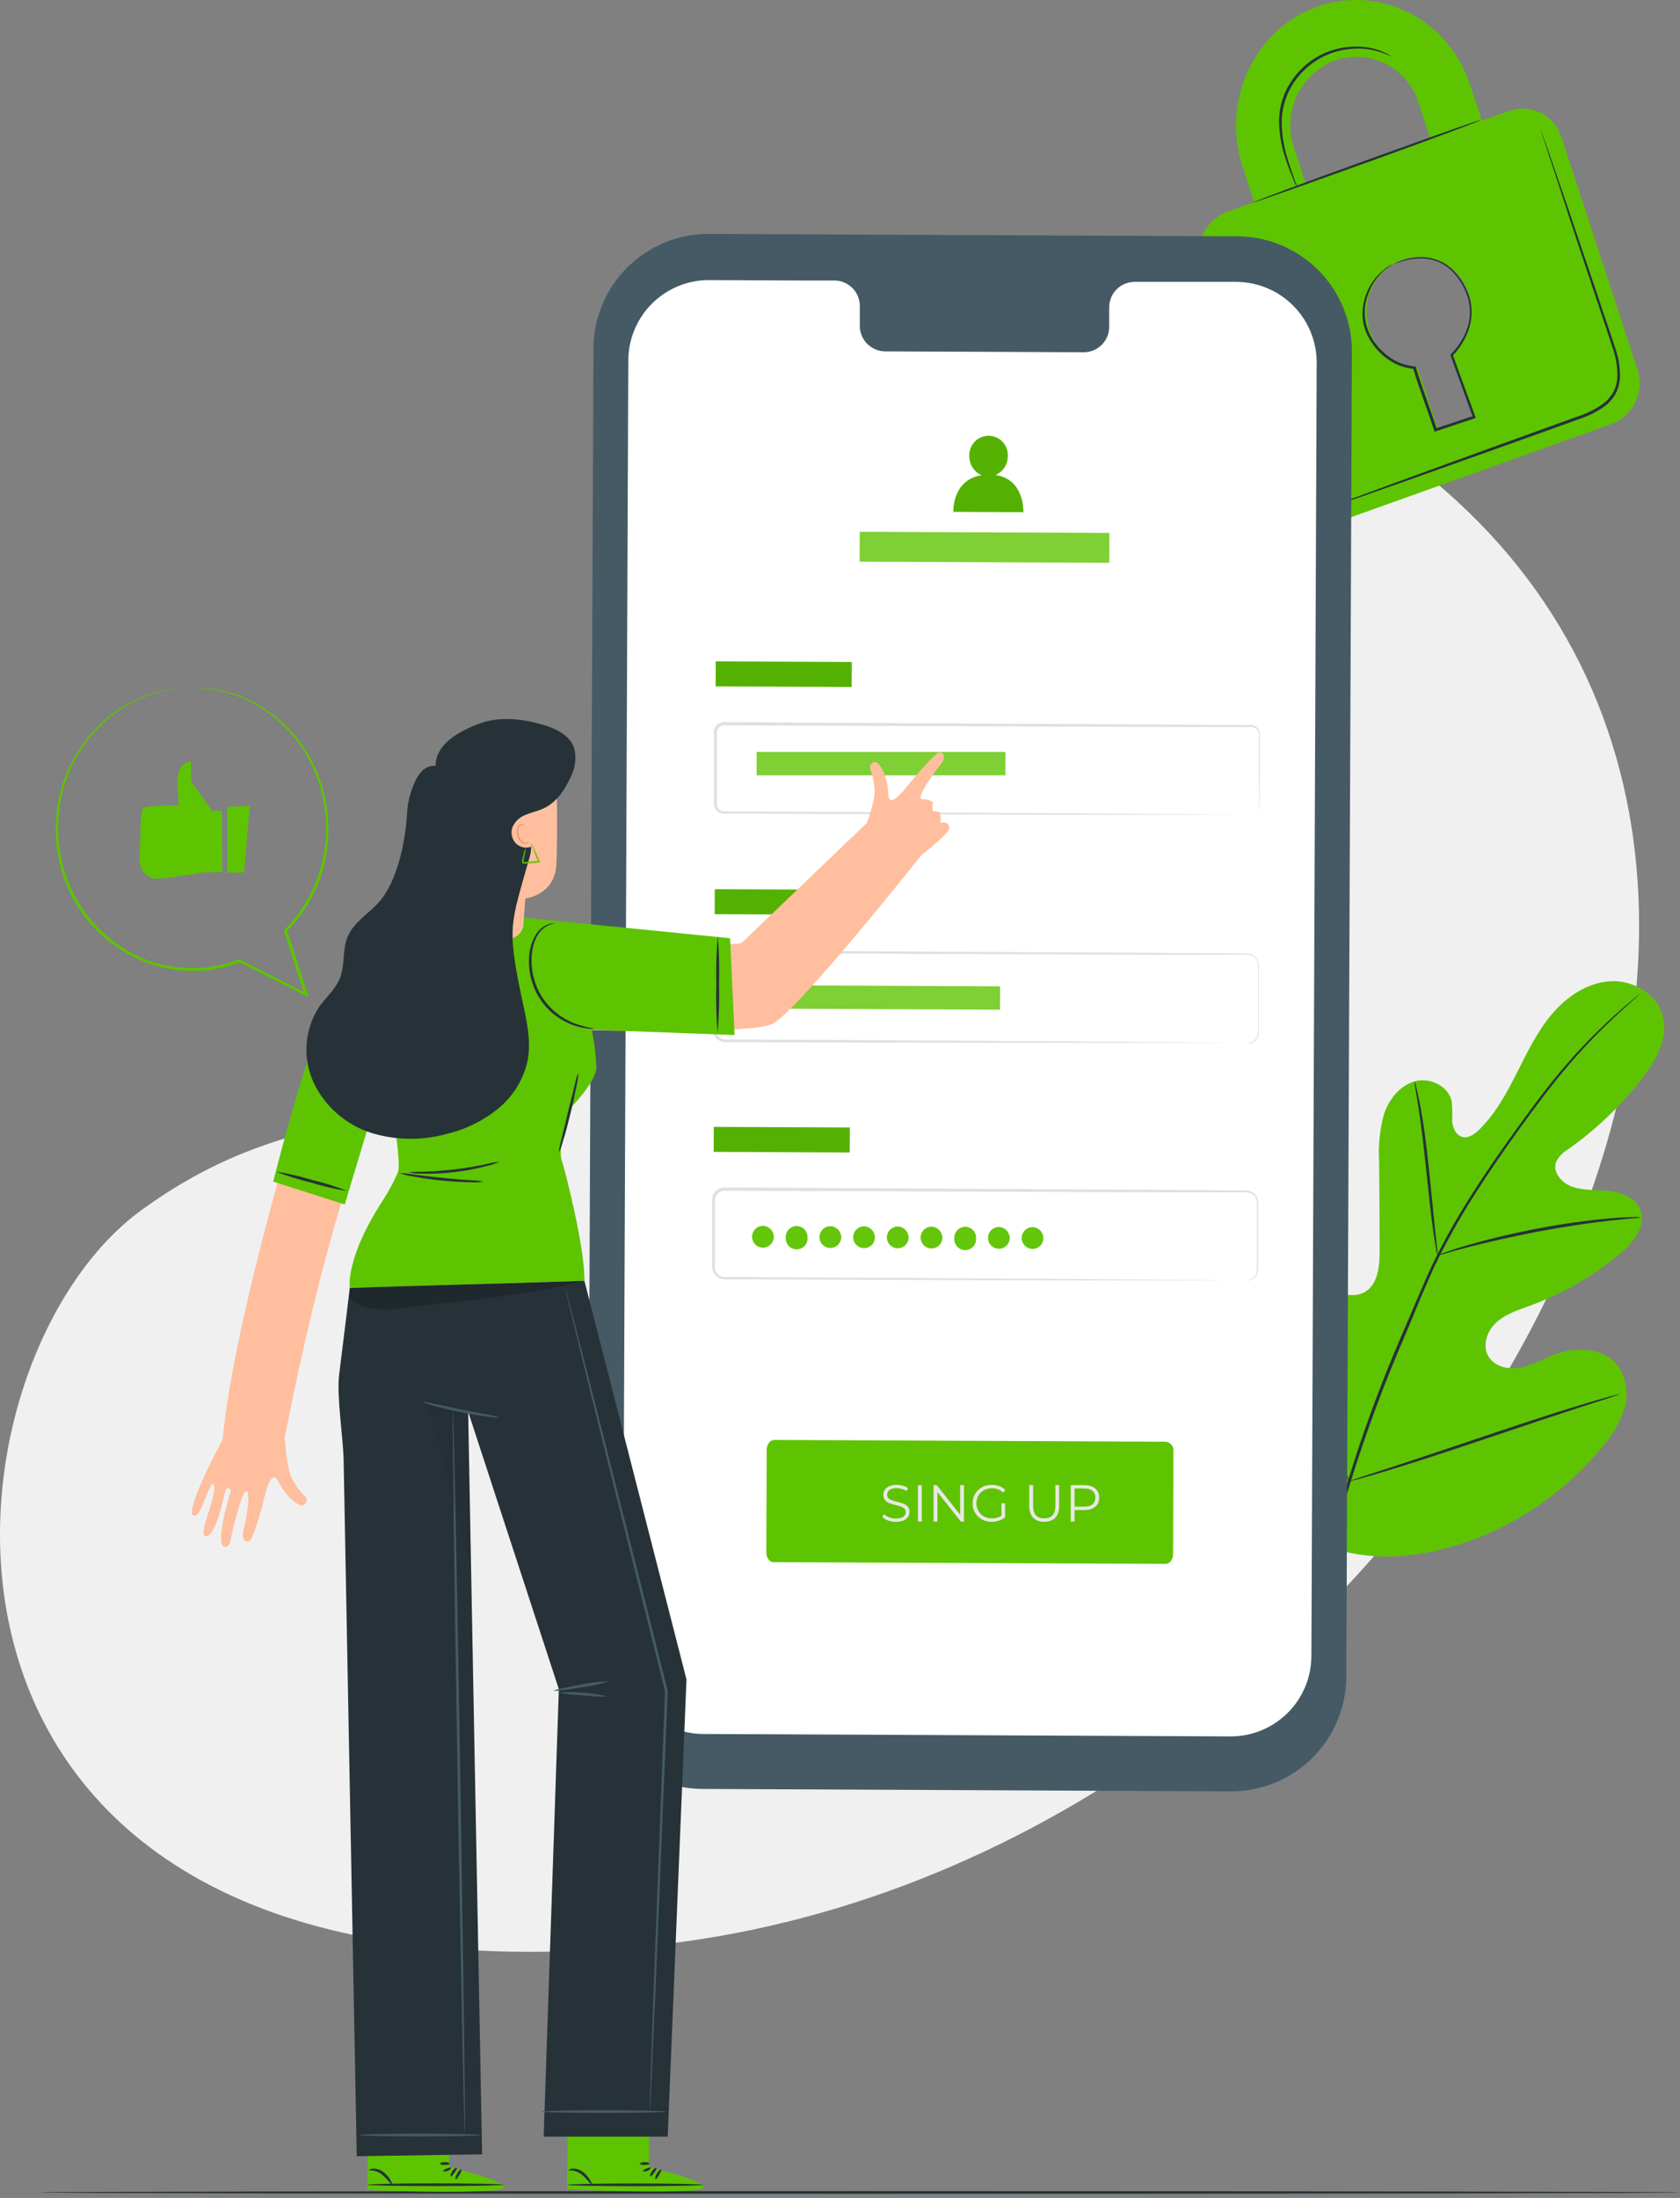 <svg width="263" height="344" viewBox="0 0 263 344" fill="none" xmlns="http://www.w3.org/2000/svg">
<rect x="0" y="0" width="263" height="344" fill="#808080" stroke="none"/>
<path d="M226.179 76.724C195.857 50.227 154.813 76.724 114.936 132.482C75.059 188.24 56.097 164.774 22.199 189.349C-11.7 213.924 -20.766 314.593 98.665 304.806C218.097 295.019 305.444 145.895 226.179 76.724Z" fill="#F0F0F0"/>
<path d="M263 343.135C263 343.251 205.503 343.35 134.601 343.35C63.699 343.35 6.177 343.251 6.177 343.135C6.177 343.019 63.666 342.92 134.601 342.92C205.536 342.92 263 343.027 263 343.135Z" fill="#263238"/>
<path d="M206.977 241.77C194.184 232.836 191.286 216.251 191.791 201.339C191.874 198.855 191.601 196.222 192.785 194.044C193.969 191.866 196.735 190.368 198.962 191.411C200.808 192.28 201.612 194.433 202.647 196.213C204.028 198.584 206.051 200.516 208.484 201.786C210.065 202.614 212.028 203.111 213.593 202.25C215.746 201.065 215.994 198.11 215.977 195.625C215.977 191.005 215.95 186.39 215.895 181.781C215.746 179.306 215.998 176.823 216.64 174.428C217.41 172.077 219.124 169.899 221.467 169.237C223.81 168.574 226.733 169.941 227.263 172.358C227.354 173.383 227.379 174.411 227.338 175.439C227.404 176.474 227.884 177.608 228.853 177.923C229.822 178.237 230.832 177.517 231.577 176.788C234.127 174.304 235.866 171.067 237.481 167.871C239.095 164.675 240.677 161.387 242.995 158.663C245.314 155.939 248.518 153.778 252.103 153.571C255.689 153.364 259.423 155.566 260.317 159.044C261.212 162.522 259.183 166.074 257.005 168.897C253.719 173.089 249.846 176.784 245.504 179.868C244.657 180.331 243.98 181.054 243.575 181.93C243.037 183.586 244.602 185.242 246.233 185.764C248.079 186.377 250.083 186.186 252.029 186.418C253.975 186.65 256.045 187.494 256.782 189.316C257.792 191.85 255.672 194.499 253.594 196.238C249.421 199.716 244.682 202.452 239.584 204.328C237.762 204.99 235.85 205.578 234.376 206.853C232.902 208.128 232.024 210.356 232.91 212.103C233.796 213.85 236.073 214.405 237.986 214.049C239.899 213.693 241.596 212.666 243.418 211.979C246.821 210.695 251.209 210.927 253.354 213.866C254.018 214.879 254.439 216.032 254.582 217.234C254.726 218.437 254.589 219.656 254.182 220.797C253.353 223.067 252.078 225.147 250.431 226.916C245.008 233.395 237.961 238.319 230.012 241.182C222.121 243.915 214.81 244.66 206.969 241.787" fill="#5EC401"/>
<path d="M256.674 155.616C256.674 155.616 256.599 155.699 256.434 155.848L255.697 156.502C255.051 157.082 254.099 157.926 252.898 159.044C249.494 162.205 246.333 165.618 243.442 169.253C241.596 171.547 239.683 174.147 237.646 176.97C235.609 179.794 233.506 182.841 231.42 186.079C229.195 189.493 227.158 193.025 225.317 196.66C224.357 198.557 223.512 200.536 222.643 202.556L220.076 208.725C216.693 216.495 213.746 224.448 211.249 232.546C209.239 239.173 207.853 245.973 207.109 252.857C206.628 257.504 206.55 262.183 206.878 266.842C207.01 268.498 207.134 269.765 207.25 270.626C207.3 271.04 207.333 271.372 207.366 271.612V271.951C207.33 271.844 207.306 271.733 207.292 271.62C207.25 271.38 207.201 271.057 207.134 270.643C206.985 269.815 206.828 268.507 206.679 266.851C206.279 262.182 206.307 257.487 206.762 252.824C207.459 245.91 208.815 239.078 210.811 232.422C213.286 224.301 216.225 216.328 219.612 208.542L222.245 202.399C223.115 200.387 223.968 198.391 224.936 196.487C226.79 192.84 228.844 189.299 231.089 185.88C233.208 182.568 235.345 179.57 237.357 176.772C239.369 173.973 241.314 171.357 243.153 169.071C246.073 165.445 249.276 162.056 252.733 158.936C253.958 157.835 254.935 157.007 255.598 156.452L256.368 155.831C256.462 155.749 256.565 155.677 256.674 155.616Z" fill="#263238"/>
<path d="M225.044 196.47C224.927 196.129 224.847 195.776 224.804 195.418C224.672 194.731 224.523 193.762 224.349 192.504C223.993 190.02 223.628 186.617 223.239 182.849C222.85 179.082 222.411 175.67 222.047 173.211C221.856 171.986 221.691 171 221.575 170.313C221.484 169.961 221.437 169.6 221.434 169.237C221.577 169.569 221.679 169.916 221.74 170.272C221.923 170.951 222.13 171.928 222.361 173.162C222.833 175.646 223.297 179.024 223.686 182.8C224.075 186.575 224.407 189.887 224.663 192.462C224.788 193.622 224.895 194.607 224.978 195.394C225.042 195.749 225.065 196.11 225.044 196.47Z" fill="#263238"/>
<path d="M256.906 190.525C256.503 190.613 256.092 190.663 255.68 190.674C254.852 190.749 253.676 190.848 252.219 191.013C249.305 191.328 245.297 191.908 240.9 192.736C236.504 193.564 232.554 194.499 229.714 195.22C228.298 195.584 227.155 195.915 226.402 196.139C226 196.282 225.583 196.382 225.16 196.437C225.543 196.244 225.942 196.087 226.352 195.965C227.131 195.692 228.257 195.311 229.664 194.905C232.488 194.077 236.437 193.092 240.851 192.247C244.589 191.532 248.361 191.007 252.153 190.674C253.619 190.55 254.803 190.5 255.631 190.484C256.056 190.455 256.483 190.468 256.906 190.525Z" fill="#263238"/>
<path d="M211.217 231.842C211.128 231.723 211.056 231.592 211.001 231.453L210.455 230.302C209.983 229.3 209.345 227.818 208.583 226.005C207.043 222.362 205.081 217.261 202.994 211.598C200.908 205.934 198.987 200.834 197.53 197.149C196.817 195.36 196.23 193.895 195.791 192.802L195.327 191.618C195.263 191.481 195.218 191.336 195.195 191.187C195.283 191.307 195.355 191.438 195.41 191.576L195.956 192.727C196.42 193.729 197.066 195.211 197.828 197.025C199.368 200.668 201.33 205.769 203.417 211.432C205.503 217.096 207.424 222.196 208.882 225.881C209.594 227.669 210.182 229.135 210.612 230.228C210.803 230.7 210.96 231.056 211.084 231.412C211.148 231.548 211.193 231.693 211.217 231.842Z" fill="#263238"/>
<path d="M253.511 218.205C253.378 218.281 253.236 218.34 253.089 218.379L251.863 218.793L247.334 220.259C243.509 221.501 238.226 223.272 232.43 225.227C226.634 227.181 221.326 228.919 217.476 230.079C215.555 230.667 213.99 231.114 212.905 231.412L211.655 231.735C211.51 231.781 211.36 231.811 211.208 231.826C211.341 231.75 211.483 231.691 211.63 231.652L212.856 231.238L217.385 229.772C221.21 228.53 226.493 226.758 232.289 224.804C238.085 222.85 243.384 221.111 247.235 219.952C249.164 219.364 250.721 218.917 251.813 218.619L253.064 218.296C253.209 218.25 253.359 218.219 253.511 218.205Z" fill="#263238"/>
<path d="M236.255 17.355L231.991 18.879L230.161 13.306C226.8 3.031 216.085 -2.426 206.24 1.044C196.395 4.513 191.154 15.782 194.516 26.058L196.345 31.63L192.065 33.162C190.432 33.795 189.107 35.033 188.363 36.618C187.62 38.204 187.516 40.014 188.074 41.674L199.939 77.933C200.185 78.754 200.594 79.518 201.142 80.178C201.689 80.839 202.363 81.383 203.125 81.777C203.886 82.172 204.72 82.41 205.575 82.476C206.43 82.542 207.29 82.436 208.103 82.164L252.294 66.357C253.948 65.725 255.292 64.476 256.044 62.873C256.796 61.27 256.897 59.438 256.326 57.762L244.453 21.504C244.2 20.684 243.785 19.924 243.232 19.269C242.679 18.614 242 18.076 241.235 17.689C240.47 17.302 239.635 17.073 238.779 17.016C237.924 16.958 237.065 17.074 236.255 17.355ZM202.572 23.151C201.666 20.48 201.828 17.561 203.026 15.006C204.224 12.452 206.364 10.46 208.997 9.448C210.298 9.003 211.675 8.825 213.046 8.923C214.417 9.022 215.754 9.396 216.977 10.023C218.2 10.649 219.285 11.516 220.166 12.571C221.047 13.626 221.706 14.848 222.105 16.163L223.926 21.736L204.394 28.724L202.572 23.151ZM227.412 55.328L230.443 64.585C230.498 64.771 230.481 64.971 230.393 65.143C230.305 65.316 230.154 65.448 229.971 65.512L225.723 67.028C225.554 67.075 225.373 67.054 225.219 66.971C225.065 66.887 224.949 66.748 224.895 66.581L221.84 57.365C220.155 57.273 218.539 56.669 217.207 55.633C215.875 54.597 214.891 53.179 214.388 51.569C213.668 49.44 213.799 47.115 214.754 45.081C215.71 43.047 217.415 41.461 219.513 40.656C220.549 40.302 221.646 40.16 222.738 40.239C223.829 40.318 224.894 40.615 225.869 41.115C226.843 41.614 227.707 42.304 228.409 43.144C229.111 43.984 229.636 44.957 229.954 46.005C230.487 47.64 230.531 49.396 230.081 51.056C229.631 52.717 228.706 54.21 227.421 55.353L227.412 55.328Z" fill="#5EC401"/>
<path d="M231.801 18.78C231.801 18.895 223.893 21.868 214.056 25.404C204.22 28.939 196.196 31.779 196.155 31.697C196.114 31.614 204.062 28.616 213.907 25.073C223.752 21.529 231.759 18.672 231.801 18.78Z" fill="#263238"/>
<path d="M241.19 20.303C241.227 20.375 241.257 20.45 241.281 20.527C241.348 20.692 241.422 20.907 241.522 21.172C241.737 21.777 242.035 22.613 242.407 23.657L245.587 32.914C246.912 36.838 248.493 41.492 250.249 46.659C251.077 49.25 252.054 51.95 252.965 54.79C253.452 56.253 253.663 57.795 253.586 59.335C253.515 60.137 253.287 60.916 252.915 61.629C252.517 62.339 251.986 62.966 251.35 63.475C250.071 64.409 248.651 65.133 247.144 65.62L242.879 67.152L234.806 70.041L221.136 74.91L211.904 78.156L209.42 78.984L208.757 79.199C208.686 79.231 208.611 79.25 208.534 79.257C208.534 79.257 208.6 79.257 208.741 79.158L209.387 78.901L211.871 77.966L221.053 74.587L234.699 69.619L242.755 66.705L247.019 65.165C248.484 64.698 249.862 63.996 251.102 63.086C251.693 62.614 252.188 62.032 252.559 61.372C252.91 60.713 253.121 59.989 253.18 59.244C253.256 57.76 253.054 56.274 252.584 54.864C251.689 52.049 250.746 49.325 249.893 46.733C248.17 41.558 246.581 36.888 245.322 32.963C244.063 29.039 243.004 25.884 242.275 23.665C241.927 22.58 241.662 21.736 241.447 21.123L241.248 20.46C241.223 20.41 241.204 20.358 241.19 20.303Z" fill="#263238"/>
<path d="M217.874 8.885C217.874 8.885 217.435 8.67 216.623 8.338C215.467 7.894 214.243 7.648 213.005 7.61C211.169 7.547 209.342 7.892 207.656 8.62C205.605 9.527 203.852 10.993 202.597 12.851C201.333 14.704 200.656 16.893 200.651 19.136C200.668 20.974 200.947 22.8 201.479 24.559C201.91 26.066 202.357 27.267 202.655 28.103C202.831 28.528 202.975 28.965 203.085 29.411C202.85 29.014 202.653 28.595 202.498 28.161C202.158 27.333 201.67 26.157 201.189 24.642C200.6 22.864 200.279 21.008 200.237 19.136C200.215 16.808 200.909 14.531 202.224 12.611C203.523 10.685 205.348 9.173 207.482 8.256C209.221 7.524 211.105 7.201 212.988 7.312C214.254 7.376 215.497 7.671 216.656 8.181C216.967 8.324 217.265 8.49 217.551 8.678C217.668 8.73 217.777 8.799 217.874 8.885Z" fill="#263238"/>
<path d="M218.254 41.285C218.387 41.205 218.525 41.136 218.668 41.078C219.083 40.891 219.512 40.739 219.952 40.623C220.65 40.416 221.37 40.294 222.096 40.258C223.085 40.205 224.074 40.354 225.003 40.697C227.122 41.442 229.068 43.603 230.029 46.493C230.489 48.044 230.489 49.695 230.029 51.246C229.518 52.929 228.603 54.461 227.363 55.709L227.412 55.485C228.513 58.507 229.714 61.786 230.956 65.206L231.031 65.413L230.824 65.487L228.928 66.117L224.787 67.5L224.58 67.566L224.514 67.359C223.38 63.931 222.138 60.735 221.202 57.597L221.384 57.737C219.766 57.603 218.222 56.995 216.946 55.99C215.792 55.101 214.845 53.971 214.172 52.678C213.565 51.532 213.263 50.249 213.295 48.952C213.333 47.627 213.664 46.327 214.264 45.144C214.864 43.962 215.717 42.927 216.764 42.113C217.195 41.763 217.678 41.484 218.197 41.285C217.729 41.562 217.276 41.864 216.839 42.187C215.689 43.16 214.808 44.412 214.28 45.822C213.827 46.886 213.615 48.037 213.66 49.192C213.704 50.347 214.003 51.479 214.537 52.504C215.198 53.748 216.122 54.833 217.244 55.684C218.462 56.639 219.933 57.215 221.475 57.34H221.616L221.658 57.464C222.568 60.544 223.819 63.765 224.97 67.21L224.696 67.077L228.836 65.695L230.724 65.057L230.592 65.338C229.358 61.919 228.166 58.632 227.073 55.609V55.485L227.172 55.386C228.376 54.19 229.273 52.722 229.789 51.105C230.228 49.622 230.228 48.043 229.789 46.559C228.886 43.777 227.023 41.666 225.003 40.921C224.108 40.576 223.154 40.415 222.196 40.449C221.481 40.465 220.769 40.562 220.076 40.738C218.842 41.045 218.263 41.326 218.254 41.285Z" fill="#263238"/>
<path d="M192.661 280.364L109.951 279.983C105.175 279.957 100.604 278.036 97.243 274.642C93.882 271.248 92.005 266.659 92.025 261.883L92.903 54.541C92.912 52.175 93.388 49.834 94.303 47.651C95.219 45.469 96.555 43.488 98.236 41.823C99.917 40.157 101.91 38.839 104.1 37.944C106.291 37.049 108.636 36.595 111.003 36.607L193.704 36.987C198.481 37.012 203.052 38.931 206.415 42.323C209.778 45.715 211.656 50.303 211.639 55.08L210.761 262.413C210.751 264.78 210.275 267.122 209.36 269.305C208.446 271.488 207.11 273.47 205.429 275.137C203.748 276.804 201.755 278.123 199.565 279.02C197.374 279.917 195.028 280.374 192.661 280.364Z" fill="#455A64"/>
<path d="M193.58 44.117H177.55C177.027 44.127 176.511 44.239 176.031 44.448C175.552 44.657 175.118 44.959 174.755 45.336C174.392 45.712 174.107 46.157 173.916 46.644C173.725 47.131 173.632 47.651 173.642 48.174V51.08C173.651 51.603 173.558 52.122 173.367 52.609C173.176 53.095 172.89 53.539 172.527 53.916C172.164 54.292 171.731 54.593 171.251 54.801C170.772 55.009 170.256 55.121 169.733 55.129L138.484 54.989C137.427 54.96 136.425 54.514 135.696 53.747C134.968 52.98 134.574 51.955 134.601 50.898V47.992C134.628 46.936 134.235 45.913 133.509 45.146C132.782 44.379 131.782 43.932 130.726 43.901H125.087L111.053 43.835C107.714 43.815 104.504 45.119 102.125 47.461C99.746 49.803 98.392 52.992 98.359 56.33L97.531 258.711C97.523 260.368 97.842 262.009 98.469 263.542C99.096 265.075 100.018 266.469 101.184 267.645C102.349 268.822 103.735 269.757 105.262 270.398C106.789 271.039 108.428 271.372 110.084 271.38L192.62 271.761C194.277 271.768 195.919 271.45 197.453 270.823C198.987 270.195 200.382 269.272 201.559 268.106C202.737 266.939 203.672 265.553 204.314 264.025C204.955 262.497 205.289 260.857 205.296 259.2L206.124 56.818C206.144 53.471 204.834 50.252 202.482 47.871C200.129 45.489 196.927 44.139 193.58 44.117Z" fill="white"/>
<path d="M182.476 244.759L121.104 244.494C120.467 244.494 119.953 243.799 119.962 242.954L120.028 226.899C120.028 226.071 120.55 225.359 121.187 225.359L182.559 225.641C182.912 225.702 183.228 225.897 183.441 226.185C183.654 226.474 183.748 226.834 183.702 227.189L183.644 243.228C183.644 244.08 183.114 244.768 182.476 244.759Z" fill="#5EC401"/>
<path d="M140.26 238.178C139.837 238.178 139.431 238.111 139.041 237.975C138.656 237.84 138.357 237.661 138.146 237.438L138.382 236.975C138.588 237.181 138.862 237.349 139.203 237.479C139.545 237.604 139.897 237.666 140.26 237.666C140.77 237.666 141.152 237.574 141.407 237.39C141.662 237.2 141.789 236.956 141.789 236.658C141.789 236.43 141.718 236.249 141.577 236.113C141.442 235.977 141.274 235.875 141.073 235.804C140.873 235.728 140.594 235.647 140.236 235.56C139.808 235.452 139.466 235.349 139.211 235.251C138.957 235.148 138.737 234.994 138.553 234.788C138.374 234.582 138.284 234.302 138.284 233.95C138.284 233.663 138.36 233.403 138.512 233.169C138.664 232.931 138.897 232.741 139.211 232.6C139.526 232.459 139.916 232.389 140.382 232.389C140.707 232.389 141.025 232.435 141.334 232.527C141.648 232.614 141.919 232.736 142.147 232.893L141.943 233.373C141.705 233.216 141.45 233.099 141.179 233.023C140.908 232.942 140.642 232.901 140.382 232.901C139.883 232.901 139.507 232.999 139.252 233.194C139.003 233.384 138.878 233.63 138.878 233.934C138.878 234.162 138.946 234.346 139.081 234.487C139.222 234.622 139.396 234.728 139.602 234.804C139.813 234.874 140.095 234.953 140.447 235.04C140.865 235.143 141.201 235.246 141.456 235.349C141.716 235.446 141.935 235.598 142.114 235.804C142.293 236.005 142.382 236.278 142.382 236.625C142.382 236.913 142.304 237.176 142.147 237.414C141.995 237.647 141.759 237.834 141.439 237.975C141.119 238.111 140.726 238.178 140.26 238.178ZM143.694 232.438H144.295V238.13H143.694V232.438ZM150.904 232.438V238.13H150.408L146.749 233.511V238.13H146.147V232.438H146.643L150.31 237.056V232.438H150.904ZM156.771 235.284H157.348V237.455C157.082 237.688 156.768 237.867 156.405 237.991C156.041 238.116 155.659 238.178 155.258 238.178C154.689 238.178 154.177 238.054 153.721 237.804C153.266 237.555 152.908 237.211 152.648 236.772C152.388 236.327 152.258 235.831 152.258 235.284C152.258 234.736 152.388 234.243 152.648 233.804C152.908 233.359 153.266 233.012 153.721 232.763C154.177 232.514 154.692 232.389 155.266 232.389C155.7 232.389 156.098 232.459 156.462 232.6C156.825 232.736 157.131 232.939 157.38 233.21L157.006 233.592C156.556 233.148 155.985 232.926 155.291 232.926C154.83 232.926 154.412 233.029 154.038 233.235C153.67 233.435 153.38 233.717 153.168 234.08C152.957 234.438 152.851 234.839 152.851 235.284C152.851 235.728 152.957 236.129 153.168 236.487C153.38 236.845 153.67 237.127 154.038 237.333C154.407 237.539 154.822 237.642 155.283 237.642C155.868 237.642 156.364 237.495 156.771 237.203V235.284ZM163.472 238.178C162.735 238.178 162.16 237.967 161.748 237.544C161.336 237.121 161.13 236.506 161.13 235.698V232.438H161.732V235.674C161.732 236.335 161.881 236.829 162.179 237.154C162.477 237.479 162.908 237.642 163.472 237.642C164.041 237.642 164.475 237.479 164.773 237.154C165.071 236.829 165.22 236.335 165.22 235.674V232.438H165.806V235.698C165.806 236.506 165.6 237.121 165.188 237.544C164.781 237.967 164.209 238.178 163.472 238.178ZM169.749 232.438C170.476 232.438 171.045 232.611 171.457 232.958C171.869 233.305 172.075 233.782 172.075 234.389C172.075 234.996 171.869 235.473 171.457 235.82C171.045 236.162 170.476 236.333 169.749 236.333H168.221V238.13H167.619V232.438H169.749ZM169.733 235.804C170.297 235.804 170.728 235.682 171.026 235.438C171.324 235.189 171.473 234.839 171.473 234.389C171.473 233.928 171.324 233.576 171.026 233.332C170.728 233.083 170.297 232.958 169.733 232.958H168.221V235.804H169.733Z" fill="#E8E8E3"/>
<path d="M133.346 103.609L112.05 103.513L112.032 107.421L133.328 107.517L133.346 103.609Z" fill="#5EC401"/>
<path opacity="0.1" d="M133.346 103.609L112.05 103.513L112.032 107.421L133.328 107.517L133.346 103.609Z" fill="black"/>
<path d="M195.774 127.605C195.941 127.588 196.106 127.549 196.263 127.489C196.492 127.399 196.691 127.247 196.838 127.049C196.984 126.851 197.072 126.616 197.091 126.371C197.091 125.054 197.091 123.133 197.091 120.666C197.091 119.432 197.091 118.049 197.091 116.526C197.091 116.153 197.091 115.764 197.091 115.375C197.145 114.997 197.062 114.613 196.859 114.29C196.745 114.136 196.597 114.01 196.426 113.922C196.255 113.834 196.066 113.787 195.874 113.785H194.582H182.617L113.363 113.529C113.185 113.526 113.01 113.565 112.851 113.645C112.693 113.724 112.556 113.84 112.452 113.984C112.252 114.308 112.175 114.693 112.237 115.069C112.237 115.897 112.237 116.725 112.237 117.553C112.237 119.209 112.237 120.865 112.237 122.521C112.237 123.349 112.237 124.177 112.237 125.005C112.202 125.39 112.202 125.778 112.237 126.164C112.28 126.329 112.361 126.482 112.473 126.612C112.585 126.741 112.725 126.843 112.882 126.909C113.046 126.974 113.22 127.005 113.396 127H117.61L136 127.1L167.133 127.29L188.123 127.456L193.828 127.522H195.31C195.65 127.522 195.816 127.522 195.816 127.522H195.31H193.828H188.123H167.133L136 127.423L117.61 127.348H113.396C113.164 127.357 112.932 127.318 112.717 127.232C112.499 127.139 112.305 126.997 112.15 126.818C111.995 126.639 111.883 126.426 111.823 126.197C111.775 125.98 111.758 125.757 111.773 125.535V124.922C111.773 124.094 111.773 123.266 111.773 122.438C111.773 120.782 111.773 119.126 111.773 117.47C111.773 116.642 111.773 115.814 111.773 114.986C111.757 114.765 111.757 114.544 111.773 114.323C111.804 114.08 111.898 113.849 112.046 113.653C112.189 113.453 112.378 113.291 112.597 113.18C112.816 113.068 113.059 113.012 113.305 113.015L182.559 113.396L194.524 113.479H195.816C196.043 113.479 196.267 113.534 196.469 113.639C196.671 113.745 196.844 113.897 196.975 114.083C197.208 114.443 197.302 114.876 197.24 115.3C197.24 115.69 197.24 116.079 197.24 116.451C197.24 117.958 197.24 119.341 197.24 120.591C197.24 123.075 197.182 124.98 197.165 126.305C197.145 126.559 197.052 126.803 196.898 127.007C196.744 127.211 196.535 127.367 196.296 127.456C196.139 127.553 195.959 127.604 195.774 127.605Z" fill="#E0E0E0"/>
<path d="M157.396 117.685H118.447V121.337H157.396V117.685Z" fill="#5EC401"/>
<path opacity="0.2" d="M157.396 117.685H118.447V121.337H157.396V117.685Z" fill="white"/>
<path d="M133.2 139.262L111.904 139.166L111.887 143.074L133.183 143.17L133.2 139.262Z" fill="#5EC401"/>
<path opacity="0.1" d="M133.2 139.262L111.904 139.166L111.887 143.074L133.183 143.17L133.2 139.262Z" fill="black"/>
<path d="M195.236 163.259C195.403 163.238 195.569 163.208 195.733 163.168C195.964 163.094 196.177 162.972 196.357 162.809C196.537 162.646 196.68 162.446 196.776 162.224C196.906 161.889 196.957 161.529 196.925 161.172C196.925 160.775 196.925 160.344 196.925 159.864C196.925 158.903 196.925 157.81 196.925 156.552V151.294C196.965 150.913 196.88 150.53 196.685 150.201C196.481 149.864 196.16 149.613 195.782 149.497C195.37 149.424 194.95 149.401 194.532 149.431H182.617L113.603 149.174C113.232 149.175 112.873 149.311 112.595 149.556C112.316 149.801 112.136 150.139 112.087 150.507C112.087 151.294 112.087 152.163 112.087 152.991C112.087 154.647 112.087 156.303 112.087 157.959C112.087 158.787 112.087 159.615 112.087 160.443C112.057 160.83 112.073 161.22 112.137 161.603C112.241 161.938 112.453 162.23 112.742 162.431C113.047 162.625 113.407 162.717 113.768 162.696H114.919H117.312L135.636 162.787L166.661 162.977L187.577 163.143L193.265 163.209H194.747H195.244H194.747H193.265H187.577H166.661L135.619 163.176L117.296 163.11H113.694C113.246 163.136 112.802 163.017 112.427 162.77C112.05 162.509 111.775 162.126 111.649 161.685C111.574 161.265 111.552 160.836 111.582 160.41C111.582 159.582 111.582 158.754 111.582 157.926C111.582 156.27 111.582 154.614 111.582 152.958C111.582 152.13 111.582 151.302 111.582 150.474C111.643 150.001 111.874 149.566 112.232 149.25C112.59 148.935 113.051 148.76 113.528 148.76L182.543 149.141L194.458 149.232C194.901 149.205 195.347 149.236 195.782 149.323C196.213 149.464 196.576 149.759 196.801 150.151C197.015 150.516 197.108 150.939 197.066 151.36C197.066 151.749 197.066 152.13 197.066 152.511C197.066 154.01 197.066 155.384 197.066 156.651C197.066 157.918 197.066 158.986 197.066 159.963C197.066 160.435 197.066 160.874 197.066 161.28C197.096 161.65 197.036 162.022 196.892 162.364C196.785 162.593 196.629 162.795 196.436 162.958C196.243 163.121 196.017 163.241 195.774 163.308C195.593 163.323 195.411 163.306 195.236 163.259Z" fill="#E0E0E0"/>
<path d="M133.04 176.464L111.744 176.367L111.726 180.275L133.022 180.372L133.04 176.464Z" fill="#5EC401"/>
<path opacity="0.1" d="M133.04 176.464L111.744 176.367L111.726 180.275L133.022 180.372L133.04 176.464Z" fill="black"/>
<path d="M195.07 200.445C195.238 200.425 195.404 200.394 195.567 200.353C195.797 200.28 196.01 200.159 196.189 199.998C196.369 199.836 196.513 199.639 196.61 199.418C196.74 199.083 196.791 198.724 196.76 198.366C196.76 197.961 196.76 197.538 196.76 197.05C196.76 196.098 196.76 194.996 196.76 193.738V188.48C196.799 188.099 196.715 187.716 196.519 187.387C196.31 187.056 195.991 186.809 195.617 186.691C195.205 186.615 194.785 186.59 194.367 186.617H182.452L113.437 186.36C113.066 186.361 112.708 186.497 112.429 186.742C112.15 186.987 111.97 187.325 111.922 187.693C111.922 188.521 111.922 189.349 111.922 190.177C111.922 191.833 111.922 193.489 111.922 195.145C111.922 195.973 111.922 196.801 111.922 197.629C111.891 198.014 111.908 198.4 111.972 198.78C112.071 199.118 112.284 199.411 112.576 199.608C112.88 199.807 113.241 199.9 113.603 199.873H117.205L135.528 199.973L166.554 200.163L187.469 200.329L193.158 200.395H194.64C194.971 200.395 195.137 200.395 195.137 200.395C195.137 200.395 194.971 200.395 194.64 200.395H193.158H187.469H166.554L135.528 200.304L117.205 200.229H113.603C113.155 200.26 112.709 200.14 112.336 199.89C111.959 199.629 111.684 199.246 111.558 198.805C111.483 198.384 111.461 197.956 111.491 197.53C111.491 196.702 111.491 195.874 111.491 195.046C111.491 193.39 111.491 191.734 111.491 190.078C111.491 189.25 111.491 188.422 111.491 187.552C111.55 187.08 111.779 186.645 112.136 186.329C112.493 186.013 112.952 185.839 113.429 185.839L182.443 186.219L194.358 186.31C194.802 186.283 195.247 186.314 195.683 186.402C196.113 186.542 196.476 186.837 196.702 187.23C196.916 187.594 197.009 188.018 196.967 188.438C196.967 188.828 196.967 189.217 196.967 189.589C196.967 191.088 196.967 192.463 196.967 193.729C196.967 194.996 196.967 196.064 196.967 197.041C196.967 197.513 196.967 197.952 196.967 198.358C196.998 198.728 196.939 199.101 196.793 199.443C196.685 199.671 196.53 199.874 196.337 200.037C196.144 200.2 195.918 200.319 195.675 200.387C195.481 200.453 195.274 200.473 195.07 200.445Z" fill="#E0E0E0"/>
<path d="M156.565 154.372L117.615 154.195L117.599 157.846L156.548 158.023L156.565 154.372Z" fill="#5EC401"/>
<path opacity="0.2" d="M156.565 154.372L117.615 154.195L117.599 157.846L156.548 158.023L156.565 154.372Z" fill="white"/>
<path d="M121.138 193.688C121.113 194.021 120.991 194.34 120.788 194.604C120.584 194.869 120.307 195.068 119.991 195.176C119.675 195.285 119.334 195.298 119.011 195.215C118.688 195.132 118.396 194.955 118.172 194.708C117.948 194.46 117.801 194.152 117.75 193.822C117.7 193.492 117.747 193.154 117.887 192.851C118.026 192.547 118.252 192.292 118.535 192.115C118.819 191.939 119.148 191.849 119.482 191.858C119.943 191.884 120.375 192.09 120.685 192.433C120.995 192.775 121.158 193.226 121.138 193.688Z" fill="#5EC401"/>
<path d="M126.412 193.713C126.428 193.946 126.396 194.181 126.318 194.401C126.24 194.622 126.117 194.824 125.958 194.995C125.798 195.166 125.605 195.303 125.39 195.396C125.176 195.489 124.944 195.537 124.71 195.537C124.476 195.537 124.245 195.489 124.03 195.396C123.816 195.303 123.623 195.166 123.463 194.995C123.303 194.824 123.181 194.622 123.103 194.401C123.024 194.181 122.992 193.946 123.009 193.713C122.992 193.479 123.024 193.245 123.103 193.025C123.181 192.804 123.303 192.602 123.463 192.431C123.623 192.26 123.816 192.123 124.03 192.03C124.245 191.937 124.476 191.888 124.71 191.888C124.944 191.888 125.176 191.937 125.39 192.03C125.605 192.123 125.798 192.26 125.958 192.431C126.117 192.602 126.24 192.804 126.318 193.025C126.396 193.245 126.428 193.479 126.412 193.713Z" fill="#5EC401"/>
<path d="M131.695 193.738C131.67 194.071 131.549 194.389 131.345 194.654C131.141 194.918 130.864 195.117 130.548 195.226C130.232 195.335 129.892 195.348 129.568 195.265C129.245 195.181 128.953 195.005 128.729 194.757C128.505 194.51 128.358 194.202 128.308 193.872C128.257 193.542 128.304 193.204 128.444 192.901C128.583 192.597 128.809 192.341 129.092 192.165C129.376 191.988 129.705 191.899 130.039 191.908C130.499 191.936 130.93 192.143 131.24 192.485C131.55 192.827 131.713 193.277 131.695 193.738Z" fill="#5EC401"/>
<path d="M136.969 193.763C136.945 194.096 136.823 194.414 136.619 194.679C136.415 194.943 136.138 195.142 135.823 195.251C135.507 195.359 135.166 195.373 134.843 195.29C134.519 195.206 134.227 195.03 134.003 194.782C133.779 194.535 133.633 194.227 133.582 193.897C133.531 193.567 133.579 193.229 133.718 192.925C133.858 192.622 134.083 192.366 134.367 192.19C134.65 192.013 134.979 191.924 135.313 191.933C135.774 191.96 136.205 192.168 136.514 192.51C136.824 192.852 136.987 193.302 136.969 193.763Z" fill="#5EC401"/>
<path d="M142.244 193.779C142.221 194.113 142.1 194.432 141.897 194.698C141.695 194.964 141.418 195.164 141.102 195.274C140.786 195.384 140.445 195.398 140.121 195.316C139.797 195.233 139.505 195.057 139.28 194.81C139.055 194.563 138.908 194.255 138.856 193.924C138.805 193.594 138.852 193.256 138.991 192.952C139.131 192.648 139.356 192.392 139.64 192.215C139.924 192.038 140.253 191.949 140.588 191.958C141.047 191.985 141.477 192.191 141.786 192.532C142.095 192.872 142.26 193.32 142.244 193.779Z" fill="#5EC401"/>
<path d="M147.526 193.804C147.504 194.136 147.384 194.454 147.183 194.719C146.982 194.984 146.708 195.184 146.395 195.295C146.081 195.407 145.742 195.424 145.419 195.345C145.096 195.266 144.803 195.094 144.576 194.851C144.35 194.607 144.199 194.303 144.143 193.975C144.087 193.647 144.128 193.31 144.261 193.006C144.394 192.701 144.613 192.441 144.892 192.26C145.171 192.078 145.496 191.981 145.829 191.982C146.295 192 146.736 192.201 147.054 192.542C147.372 192.884 147.542 193.337 147.526 193.804Z" fill="#5EC401"/>
<path d="M152.801 193.829C152.817 194.062 152.785 194.296 152.707 194.517C152.629 194.738 152.506 194.94 152.346 195.111C152.187 195.282 151.994 195.418 151.779 195.512C151.564 195.605 151.333 195.653 151.099 195.653C150.865 195.653 150.633 195.605 150.419 195.512C150.204 195.418 150.011 195.282 149.852 195.111C149.692 194.94 149.569 194.738 149.491 194.517C149.413 194.296 149.381 194.062 149.397 193.829C149.381 193.595 149.413 193.361 149.491 193.14C149.569 192.92 149.692 192.718 149.852 192.547C150.011 192.375 150.204 192.239 150.419 192.146C150.633 192.052 150.865 192.004 151.099 192.004C151.333 192.004 151.564 192.052 151.779 192.146C151.994 192.239 152.187 192.375 152.346 192.547C152.506 192.718 152.629 192.92 152.707 193.14C152.785 193.361 152.817 193.595 152.801 193.829Z" fill="#5EC401"/>
<path d="M158.075 193.854C158.052 194.185 157.933 194.503 157.732 194.768C157.531 195.033 157.257 195.234 156.944 195.345C156.63 195.456 156.291 195.474 155.968 195.395C155.645 195.316 155.352 195.144 155.125 194.9C154.899 194.657 154.748 194.353 154.692 194.025C154.636 193.697 154.677 193.36 154.81 193.055C154.943 192.75 155.162 192.491 155.441 192.309C155.719 192.128 156.045 192.031 156.378 192.032C156.844 192.049 157.284 192.251 157.603 192.592C157.921 192.934 158.091 193.387 158.075 193.854Z" fill="#5EC401"/>
<path d="M163.349 193.878C163.326 194.212 163.206 194.531 163.003 194.797C162.8 195.063 162.524 195.263 162.208 195.373C161.892 195.483 161.551 195.497 161.227 195.415C160.903 195.333 160.61 195.157 160.385 194.909C160.161 194.662 160.013 194.354 159.962 194.023C159.911 193.693 159.958 193.355 160.097 193.051C160.236 192.747 160.462 192.491 160.746 192.314C161.03 192.137 161.359 192.048 161.693 192.057C162.152 192.085 162.582 192.291 162.892 192.631C163.201 192.971 163.365 193.419 163.349 193.878Z" fill="#5EC401"/>
<g opacity="0.2">
<path opacity="0.2" d="M121.138 193.688C121.113 194.021 120.991 194.34 120.788 194.604C120.584 194.869 120.307 195.068 119.991 195.176C119.675 195.285 119.334 195.298 119.011 195.215C118.688 195.132 118.396 194.955 118.172 194.708C117.948 194.46 117.801 194.152 117.75 193.822C117.7 193.492 117.747 193.154 117.887 192.851C118.026 192.547 118.252 192.292 118.535 192.115C118.819 191.939 119.148 191.849 119.482 191.858C119.943 191.884 120.375 192.09 120.685 192.433C120.995 192.775 121.158 193.226 121.138 193.688Z" fill="white"/>
<path opacity="0.2" d="M126.412 193.713C126.428 193.946 126.396 194.18 126.318 194.401C126.24 194.622 126.117 194.824 125.958 194.995C125.798 195.166 125.605 195.302 125.39 195.396C125.176 195.489 124.944 195.537 124.71 195.537C124.476 195.537 124.245 195.489 124.03 195.396C123.816 195.302 123.623 195.166 123.463 194.995C123.303 194.824 123.181 194.622 123.103 194.401C123.024 194.18 122.992 193.946 123.009 193.713C122.992 193.479 123.024 193.245 123.103 193.024C123.181 192.804 123.303 192.602 123.463 192.431C123.623 192.26 123.816 192.123 124.03 192.03C124.245 191.936 124.476 191.888 124.71 191.888C124.944 191.888 125.176 191.936 125.39 192.03C125.605 192.123 125.798 192.26 125.958 192.431C126.117 192.602 126.24 192.804 126.318 193.024C126.396 193.245 126.428 193.479 126.412 193.713Z" fill="white"/>
<path opacity="0.2" d="M131.695 193.738C131.67 194.071 131.549 194.389 131.345 194.654C131.141 194.918 130.864 195.117 130.548 195.226C130.232 195.334 129.892 195.348 129.568 195.265C129.245 195.181 128.953 195.005 128.729 194.757C128.505 194.51 128.358 194.202 128.308 193.872C128.257 193.542 128.304 193.204 128.444 192.9C128.583 192.597 128.809 192.341 129.092 192.165C129.376 191.988 129.705 191.899 130.039 191.908C130.499 191.936 130.93 192.143 131.24 192.485C131.55 192.827 131.713 193.277 131.695 193.738Z" fill="white"/>
<path opacity="0.2" d="M136.969 193.762C136.945 194.096 136.823 194.414 136.619 194.679C136.415 194.943 136.138 195.142 135.823 195.251C135.507 195.359 135.166 195.373 134.843 195.289C134.519 195.206 134.227 195.03 134.003 194.782C133.779 194.535 133.633 194.227 133.582 193.897C133.531 193.566 133.579 193.229 133.718 192.925C133.858 192.622 134.083 192.366 134.367 192.19C134.65 192.013 134.979 191.924 135.313 191.933C135.774 191.96 136.205 192.167 136.514 192.51C136.824 192.852 136.987 193.301 136.969 193.762Z" fill="white"/>
<path opacity="0.2" d="M142.243 193.779C142.221 194.112 142.1 194.432 141.897 194.698C141.694 194.963 141.418 195.164 141.102 195.273C140.786 195.383 140.445 195.398 140.121 195.315C139.797 195.233 139.504 195.057 139.28 194.81C139.055 194.562 138.907 194.254 138.856 193.924C138.805 193.594 138.852 193.255 138.991 192.951C139.13 192.648 139.356 192.391 139.64 192.215C139.924 192.038 140.253 191.948 140.587 191.957C141.046 191.985 141.476 192.191 141.786 192.531C142.095 192.872 142.259 193.319 142.243 193.779Z" fill="white"/>
<path opacity="0.2" d="M147.526 193.804C147.504 194.136 147.384 194.454 147.183 194.719C146.982 194.984 146.708 195.184 146.395 195.295C146.081 195.407 145.742 195.424 145.419 195.345C145.096 195.266 144.803 195.094 144.576 194.851C144.35 194.607 144.199 194.303 144.143 193.975C144.087 193.647 144.128 193.31 144.261 193.005C144.394 192.701 144.613 192.441 144.892 192.259C145.171 192.078 145.496 191.981 145.829 191.982C146.295 191.999 146.736 192.201 147.054 192.542C147.372 192.884 147.542 193.337 147.526 193.804Z" fill="white"/>
<path opacity="0.2" d="M152.801 193.829C152.817 194.062 152.785 194.296 152.707 194.517C152.629 194.737 152.506 194.94 152.346 195.111C152.187 195.282 151.994 195.418 151.779 195.512C151.564 195.605 151.333 195.653 151.099 195.653C150.865 195.653 150.633 195.605 150.419 195.512C150.204 195.418 150.011 195.282 149.852 195.111C149.692 194.94 149.569 194.737 149.491 194.517C149.413 194.296 149.381 194.062 149.397 193.829C149.381 193.595 149.413 193.361 149.491 193.14C149.569 192.92 149.692 192.718 149.852 192.546C150.011 192.375 150.204 192.239 150.419 192.146C150.633 192.052 150.865 192.004 151.099 192.004C151.333 192.004 151.564 192.052 151.779 192.146C151.994 192.239 152.187 192.375 152.346 192.546C152.506 192.718 152.629 192.92 152.707 193.14C152.785 193.361 152.817 193.595 152.801 193.829Z" fill="white"/>
<path opacity="0.2" d="M158.075 193.853C158.052 194.185 157.933 194.503 157.732 194.768C157.531 195.033 157.257 195.234 156.944 195.345C156.63 195.456 156.291 195.473 155.968 195.394C155.645 195.315 155.352 195.144 155.125 194.9C154.899 194.657 154.748 194.353 154.692 194.025C154.636 193.697 154.677 193.36 154.81 193.055C154.943 192.75 155.162 192.491 155.441 192.309C155.719 192.127 156.045 192.031 156.378 192.032C156.844 192.049 157.284 192.25 157.603 192.592C157.921 192.933 158.091 193.387 158.075 193.853Z" fill="white"/>
<path opacity="0.2" d="M163.349 193.878C163.326 194.212 163.206 194.531 163.003 194.797C162.8 195.063 162.524 195.263 162.208 195.373C161.892 195.483 161.551 195.497 161.227 195.415C160.903 195.332 160.61 195.157 160.385 194.909C160.161 194.662 160.013 194.354 159.962 194.023C159.911 193.693 159.958 193.355 160.097 193.051C160.236 192.747 160.462 192.491 160.746 192.314C161.03 192.137 161.359 192.048 161.693 192.057C162.152 192.084 162.582 192.29 162.892 192.631C163.201 192.971 163.365 193.419 163.349 193.878Z" fill="white"/>
</g>
<path d="M155.856 74.347C156.431 74.094 156.919 73.677 157.259 73.149C157.599 72.62 157.776 72.003 157.769 71.375C157.79 70.966 157.728 70.558 157.587 70.174C157.445 69.79 157.227 69.439 156.945 69.142C156.664 68.846 156.324 68.609 155.949 68.448C155.573 68.286 155.168 68.203 154.759 68.203C154.35 68.203 153.945 68.286 153.569 68.448C153.193 68.609 152.854 68.846 152.573 69.142C152.291 69.439 152.073 69.79 151.931 70.174C151.79 70.558 151.728 70.966 151.749 71.375C151.736 72.01 151.912 72.634 152.254 73.169C152.596 73.704 153.089 74.125 153.67 74.38C149.033 75.076 149.24 80.11 149.24 80.11L160.203 80.16C160.203 80.16 160.46 75.035 155.856 74.347Z" fill="#5EC401"/>
<path opacity="0.1" d="M155.856 74.347C156.431 74.094 156.919 73.677 157.259 73.149C157.599 72.62 157.776 72.003 157.769 71.375C157.79 70.966 157.728 70.558 157.587 70.174C157.445 69.79 157.227 69.439 156.945 69.142C156.664 68.846 156.324 68.609 155.949 68.448C155.573 68.286 155.168 68.203 154.759 68.203C154.35 68.203 153.945 68.286 153.569 68.448C153.193 68.609 152.854 68.846 152.573 69.142C152.291 69.439 152.073 69.79 151.931 70.174C151.79 70.558 151.728 70.966 151.749 71.375C151.736 72.01 151.912 72.634 152.254 73.169C152.596 73.704 153.089 74.125 153.67 74.38C149.033 75.076 149.24 80.11 149.24 80.11L160.203 80.16C160.203 80.16 160.46 75.035 155.856 74.347Z" fill="black"/>
<path d="M173.67 83.407L134.597 83.23L134.575 87.9L173.649 88.077L173.67 83.407Z" fill="#5EC401"/>
<path opacity="0.2" d="M173.67 83.407L134.597 83.23L134.575 87.9L173.649 88.077L173.67 83.407Z" fill="white"/>
<path d="M30.023 107.608H29.634L28.508 107.691C27.899 107.728 27.293 107.808 26.695 107.931C26.308 107.986 25.923 108.06 25.544 108.155L24.261 108.511C22.076 109.181 20.015 110.202 18.158 111.533C15.705 113.314 13.656 115.594 12.147 118.223C11.26 119.739 10.554 121.354 10.044 123.034C9.508 124.86 9.199 126.746 9.125 128.648C9.075 129.647 9.092 130.648 9.174 131.645C9.174 132.15 9.315 132.656 9.381 133.169C9.437 133.686 9.534 134.199 9.671 134.701C10.416 138.023 11.926 141.126 14.083 143.761C16.239 146.396 18.982 148.491 22.091 149.878C24.342 150.849 26.754 151.391 29.204 151.476C31.734 151.615 34.267 151.252 36.656 150.408L37.385 150.135H37.484L37.567 150.184L48.008 155.484L47.701 155.749C46.584 152.288 45.507 148.934 44.464 145.713V145.589L44.555 145.498C47.088 142.947 48.968 139.822 50.036 136.39C51.004 133.252 51.286 129.942 50.864 126.686C50.489 123.791 49.559 120.997 48.124 118.455C46.887 116.272 45.291 114.313 43.404 112.659C41.847 111.35 40.124 110.253 38.279 109.397C36.883 108.795 35.429 108.337 33.94 108.031L32.284 107.757L31.083 107.666L30.355 107.617H30.106C30.189 107.607 30.272 107.607 30.355 107.617H31.092L32.292 107.666L33.948 107.906C35.456 108.19 36.929 108.632 38.345 109.223C40.221 110.069 41.976 111.164 43.561 112.477C45.483 114.123 47.113 116.083 48.38 118.273C49.856 120.842 50.815 123.674 51.204 126.611C51.661 129.918 51.398 133.285 50.434 136.481C49.359 139.985 47.449 143.176 44.87 145.779L44.919 145.564C45.963 148.785 47.047 152.139 48.173 155.591L48.331 156.096L47.859 155.856L37.418 150.565H37.6L36.855 150.839C34.419 151.695 31.84 152.067 29.262 151.932C26.759 151.836 24.297 151.275 22 150.276C17.62 148.399 13.975 145.139 11.625 140.994C10.544 139.079 9.754 137.014 9.282 134.866C9.153 134.351 9.056 133.829 8.992 133.301C8.926 132.78 8.818 132.266 8.793 131.753C8.569 128.807 8.881 125.844 9.712 123.009C10.235 121.306 10.961 119.671 11.874 118.141C13.419 115.487 15.51 113.193 18.009 111.409C19.897 110.074 21.992 109.061 24.211 108.411L25.511 108.08C25.893 107.991 26.28 107.922 26.67 107.873C27.274 107.761 27.886 107.695 28.5 107.675L29.634 107.633C29.763 107.616 29.893 107.607 30.023 107.608Z" fill="#5EC401"/>
<path d="M34.743 126.917H33.211L29.899 122.264V119.209C29.899 119.209 27.531 119.06 27.813 123.059C28.094 127.058 27.813 126.04 27.813 126.04C27.813 126.04 22.787 126.04 22.373 126.495C21.959 126.951 21.934 131.803 21.876 134.51C21.844 135.163 22.031 135.808 22.408 136.342C22.784 136.876 23.329 137.269 23.954 137.458C24.129 137.507 24.31 137.532 24.492 137.533C25.751 137.533 32.151 136.514 32.151 136.514H34.793L34.743 126.917Z" fill="#5EC401"/>
<path d="M39.123 126.098L38.179 136.564H35.563V126.313L39.123 126.098Z" fill="#5EC401"/>
<path d="M70.331 339.169V332.089L57.638 331.998L57.53 342.704L58.317 342.762C61.819 342.986 76.135 343.317 78.487 342.588C81.103 341.777 70.331 339.169 70.331 339.169Z" fill="#5EC401"/>
<path d="M78.785 341.926C78.785 342.042 74.032 342.141 68.178 342.141C62.324 342.141 57.572 342.042 57.572 341.926C57.572 341.81 62.324 341.711 68.178 341.711C74.032 341.711 78.785 341.81 78.785 341.926Z" fill="#263238"/>
<path d="M70.555 340.618C70.447 340.56 70.555 340.187 70.811 339.79C71.068 339.393 71.416 339.227 71.499 339.31C71.581 339.393 71.407 339.707 71.159 340.047C70.911 340.386 70.662 340.676 70.555 340.618Z" fill="#263238"/>
<path d="M71.366 341.082C71.25 341.082 71.308 340.618 71.557 340.179C71.805 339.74 72.136 339.475 72.227 339.541C72.318 339.608 72.169 339.98 71.938 340.369C71.706 340.759 71.474 341.123 71.366 341.082Z" fill="#263238"/>
<path d="M61.397 341.893C61.347 341.893 61.157 341.744 60.883 341.429C60.55 341.025 60.178 340.653 59.774 340.32C59.376 340.002 58.903 339.794 58.4 339.715C58.01 339.666 57.762 339.715 57.737 339.666C57.712 339.616 57.952 339.442 58.408 339.409C59.009 339.396 59.595 339.596 60.064 339.972C60.503 340.33 60.873 340.765 61.157 341.255C61.347 341.62 61.447 341.86 61.397 341.893Z" fill="#263238"/>
<path d="M70.596 339.285C70.654 339.384 70.439 339.633 70.074 339.765C69.71 339.897 69.387 339.848 69.371 339.765C69.354 339.682 69.611 339.508 69.925 339.392C70.24 339.276 70.53 339.185 70.596 339.285Z" fill="#263238"/>
<path d="M70.397 338.597C70.397 338.722 70.066 338.821 69.635 338.829C69.205 338.838 68.865 338.738 68.874 338.622C68.882 338.506 69.221 338.399 69.635 338.39C70.049 338.382 70.381 338.482 70.397 338.597Z" fill="#263238"/>
<path d="M101.588 339.169V332.089L88.895 331.998L88.787 342.597L89.574 342.655C93.076 342.878 107.401 343.317 109.744 342.588C112.361 341.777 101.588 339.169 101.588 339.169Z" fill="#5EC401"/>
<path d="M110.042 341.943C110.042 342.059 105.298 342.158 99.436 342.158C93.573 342.158 88.837 342.059 88.837 341.943C88.837 341.827 93.582 341.727 99.436 341.727C105.29 341.727 110.042 341.827 110.042 341.943Z" fill="#263238"/>
<path d="M101.812 340.618C101.712 340.56 101.812 340.187 102.069 339.79C102.325 339.393 102.673 339.227 102.756 339.31C102.839 339.393 102.665 339.707 102.416 340.047C102.168 340.386 101.92 340.676 101.812 340.618Z" fill="#263238"/>
<path d="M102.623 341.082C102.516 341.082 102.565 340.618 102.822 340.179C103.079 339.74 103.402 339.475 103.493 339.541C103.584 339.608 103.426 339.98 103.195 340.369C102.963 340.759 102.739 341.123 102.623 341.082Z" fill="#263238"/>
<path d="M92.654 341.893C92.605 341.893 92.422 341.744 92.141 341.429C91.807 341.025 91.436 340.653 91.031 340.32C90.634 340.002 90.16 339.794 89.657 339.715C89.276 339.666 89.019 339.715 88.994 339.666C88.97 339.616 89.21 339.442 89.665 339.409C90.266 339.396 90.852 339.596 91.321 339.972C91.763 340.328 92.133 340.763 92.414 341.255C92.605 341.62 92.704 341.86 92.654 341.893Z" fill="#263238"/>
<path d="M101.853 339.285C101.911 339.384 101.696 339.633 101.332 339.765C100.967 339.897 100.645 339.848 100.628 339.765C100.611 339.682 100.868 339.508 101.183 339.392C101.497 339.276 101.787 339.185 101.853 339.285Z" fill="#263238"/>
<path d="M101.671 338.597C101.671 338.722 101.34 338.821 100.909 338.829C100.479 338.838 100.148 338.738 100.156 338.622C100.164 338.506 100.495 338.399 100.909 338.39C101.323 338.382 101.671 338.482 101.671 338.597Z" fill="#263238"/>
<path d="M148.354 128.938C148.023 128.598 147.203 128.764 147.203 128.764C147.285 128.287 147.285 127.8 147.203 127.323C147.054 126.859 146.011 126.95 146.011 126.95C145.963 126.56 145.963 126.165 146.011 125.775C146.019 125.688 146.001 125.601 145.958 125.526C145.915 125.45 145.849 125.39 145.771 125.352C145.277 125.151 144.747 125.055 144.214 125.071C143.577 124.616 146.16 120.997 147.12 119.838C148.081 118.679 147.907 117.776 147.054 117.776C146.466 117.776 143.452 121.254 142.525 122.421C141.598 123.589 139.138 126.835 139.056 124.243C138.973 121.651 137.93 119.697 137.275 119.366C136.621 119.035 135.926 119.813 136.282 120.533C136.595 121.352 136.79 122.21 136.861 123.084C136.951 123.779 136.921 124.485 136.77 125.17C136.496 126.445 136.122 127.696 135.653 128.913H135.586C135.586 128.913 117.519 146.243 116.211 147.477C115.043 148.586 91.561 146.16 86.85 145.663C85.249 145.429 83.632 145.318 82.014 145.332C79.969 145.423 79.605 145.713 77.568 145.738C72.424 145.795 67.292 146.246 62.217 147.088C59.919 147.478 57.772 148.493 56.011 150.02C54.25 151.547 52.943 153.529 52.231 155.749C47.486 170.57 36.739 205.653 34.843 225.359C33.41 227.958 32.116 230.63 30.968 233.366C29.634 236.993 29.957 237.117 30.404 237.2C31.613 237.423 32.988 230.915 33.501 232.488C34.015 234.062 30.893 240.247 32.16 240.429C33.816 240.661 35.133 233.805 35.29 233.258C35.447 232.712 36.267 232.886 36.118 233.399C35.878 234.128 33.551 241.853 35.174 242.101C36.068 242.234 36.167 240.603 36.167 240.603C36.167 240.603 37.824 233.209 38.577 233.358C39.331 233.507 38.527 237.87 38.146 239.328C37.766 240.785 38.295 241.522 39.074 241.166C39.604 240.917 40.871 236.488 41.218 235.047C41.566 233.606 42.435 229.615 43.603 231.925C44.77 234.235 46.542 235.577 47.271 235.61C47.435 235.591 47.59 235.523 47.715 235.416C47.841 235.308 47.931 235.165 47.975 235.006C48.019 234.847 48.013 234.678 47.96 234.521C47.907 234.365 47.808 234.228 47.677 234.128C47.05 233.516 46.512 232.819 46.079 232.058C45.693 231.465 45.412 230.809 45.251 230.12C44.917 228.747 44.723 227.343 44.671 225.931L44.539 225.102C46.393 215.92 51.734 188.968 59.443 171.754L62.606 178.262L63.98 183.081L55.551 203.889L91.503 203.417L86.138 182.766L92.654 161.238C99.701 161.396 117.792 161.661 120.806 160.294C124.599 158.638 144.214 133.864 144.214 133.864C145.493 132.871 146.717 131.809 147.882 130.685C147.882 130.685 149.075 129.683 148.354 128.938Z" fill="#FFBE9D"/>
<path d="M53.97 188.513C55.013 184.952 60.37 167.349 60.37 167.349C60.37 167.349 63.003 181.698 62.308 183.429C61.668 184.91 60.912 186.339 60.047 187.701C53.97 196.95 54.764 201.579 54.764 201.579L91.487 200.461C91.569 195.327 88.531 183.387 87.901 181.483C87.272 179.579 89.367 173.344 89.367 173.344C89.367 173.344 93.507 169.129 93.358 166.96C93.279 165.011 93.038 163.072 92.638 161.164L114.994 161.992L114.29 146.839L82.18 143.627C81.062 146.781 70.952 145.233 70.952 145.233C60.039 145.597 59.36 147.601 54.822 151.128C50.285 154.656 42.775 184.928 42.775 184.928L53.97 188.513Z" fill="#5EC401"/>
<path d="M75.68 184.928C75.043 185.041 74.395 185.075 73.751 185.027C72.55 185.027 70.902 184.944 69.089 184.762C67.276 184.58 65.636 184.323 64.469 184.091C63.825 184.008 63.194 183.847 62.589 183.611C63.236 183.611 63.882 183.672 64.518 183.793C65.694 183.942 67.325 184.149 69.13 184.331C70.935 184.514 72.575 184.638 73.759 184.721C74.404 184.729 75.048 184.798 75.68 184.928Z" fill="#263238"/>
<path d="M78.197 181.806C77.561 182.118 76.887 182.349 76.193 182.493C72.89 183.361 69.482 183.765 66.067 183.694C65.36 183.717 64.653 183.65 63.964 183.495C64.661 183.407 65.364 183.371 66.067 183.388C67.367 183.346 69.155 183.255 71.126 183.023C73.097 182.791 74.852 182.46 76.094 182.195C76.784 182.011 77.487 181.881 78.197 181.806Z" fill="#263238"/>
<path d="M90.551 167.879C90.534 168.51 90.448 169.138 90.294 169.75C90.079 170.901 89.748 172.474 89.326 174.197C88.903 175.919 88.498 177.509 88.133 178.585C87.987 179.201 87.77 179.798 87.487 180.365C87.533 179.736 87.65 179.114 87.835 178.511C88.15 177.219 88.506 175.728 88.903 174.097C89.301 172.466 89.681 170.976 89.996 169.684C90.108 169.062 90.294 168.456 90.551 167.879Z" fill="#263238"/>
<path d="M54.359 186.402C52.443 186.106 50.553 185.666 48.703 185.085C46.814 184.643 44.959 184.062 43.156 183.346C45.07 183.647 46.961 184.087 48.811 184.663C50.701 185.103 52.556 185.684 54.359 186.402Z" fill="#263238"/>
<path d="M93.035 160.982C92.723 161.035 92.403 161.035 92.091 160.982C91.226 160.893 90.377 160.69 89.566 160.377C88.211 159.868 86.978 159.081 85.946 158.068C84.913 157.054 84.104 155.835 83.571 154.49C82.981 153.01 82.73 151.418 82.834 149.828C82.871 148.517 83.263 147.241 83.968 146.135C84.465 145.391 85.206 144.843 86.063 144.587C86.293 144.524 86.529 144.493 86.767 144.496C86.933 144.496 87.016 144.496 87.016 144.496C87.016 144.496 86.668 144.496 86.113 144.72C85.326 145.01 84.659 145.555 84.217 146.268C83.091 148.04 82.776 151.277 83.977 154.3C84.535 155.725 85.41 157.004 86.535 158.042C87.457 158.891 88.519 159.575 89.673 160.063C90.757 160.491 91.884 160.799 93.035 160.982Z" fill="#263238"/>
<path d="M112.336 161.694C112.129 159.155 112.062 156.606 112.137 154.06C112.072 151.515 112.15 148.969 112.369 146.434C112.576 148.97 112.643 151.516 112.568 154.06C112.637 156.607 112.56 159.156 112.336 161.694Z" fill="#263238"/>
<path d="M81.965 144.554C82.056 142.708 82.246 140.621 82.246 140.621C82.246 140.621 86.817 140.116 87.09 135.396C87.363 130.677 87.09 119.788 87.09 119.788L78.81 115.549L69.619 122.777L71.035 146.376L79.464 146.914C80.108 146.932 80.733 146.693 81.202 146.251C81.671 145.808 81.945 145.198 81.965 144.554Z" fill="#FFBE9D"/>
<path d="M82.784 131.662C82.784 131.662 82.784 131.753 82.71 131.861C82.648 131.939 82.568 132.001 82.478 132.041C82.387 132.081 82.287 132.099 82.188 132.092C81.658 132.092 81.145 131.48 80.963 130.768C80.876 130.422 80.876 130.061 80.963 129.716C80.98 129.565 81.034 129.421 81.121 129.297C81.207 129.173 81.324 129.072 81.459 129.004C81.571 128.958 81.696 128.958 81.807 129.004C81.89 129.045 81.957 129.112 81.998 129.194C82.056 129.335 81.998 129.426 81.998 129.418C81.998 129.41 81.998 129.335 81.915 129.252C81.872 129.193 81.808 129.152 81.736 129.136C81.664 129.121 81.589 129.133 81.526 129.17C81.424 129.231 81.34 129.317 81.28 129.42C81.221 129.523 81.189 129.639 81.186 129.757C81.117 130.065 81.117 130.385 81.186 130.693C81.352 131.339 81.799 131.861 82.196 131.91C82.274 131.921 82.353 131.915 82.429 131.894C82.504 131.872 82.575 131.836 82.635 131.786C82.735 131.72 82.768 131.654 82.784 131.662Z" fill="#EB996E"/>
<path d="M89.93 117.238C89.293 115.069 86.982 113.992 84.879 113.396C81.675 112.485 78.214 112.088 75.084 113.239C71.954 114.39 68.195 116.41 68.195 119.863C66.348 119.714 65.288 121.328 64.56 123.332C64.094 124.553 63.815 125.837 63.732 127.141C63.5 131.662 62.233 137.905 59.302 141.217C57.646 143.064 55.352 144.339 54.408 146.641C53.581 148.636 54.011 151.004 53.241 153.025C52.554 154.805 51.038 156.072 49.929 157.62C48.799 159.376 48.133 161.392 47.996 163.476C47.858 165.56 48.253 167.645 49.142 169.535C50.038 171.376 51.3 173.016 52.85 174.354C54.4 175.692 56.207 176.701 58.159 177.318C62.027 178.495 66.151 178.535 70.041 177.434C72.961 176.736 75.684 175.386 78.007 173.485C80.383 171.544 82.016 168.841 82.627 165.834C83.215 162.456 82.271 159.019 81.567 155.658C79.365 145.034 79.994 144.479 82.776 134.618C82.842 134.444 82.875 134.262 82.925 134.088C82.975 133.914 83 133.831 83.033 133.699C83.112 133.309 83.153 132.913 83.157 132.515C82.751 132.666 82.309 132.698 81.886 132.607C81.462 132.516 81.073 132.306 80.764 132.001C80.455 131.677 80.239 131.274 80.14 130.837C80.041 130.4 80.062 129.944 80.201 129.517C80.396 129.051 80.687 128.631 81.055 128.285C81.423 127.938 81.86 127.672 82.337 127.505C83.256 127.124 84.242 126.926 85.144 126.503C87.057 125.593 88.382 123.705 89.284 121.726C90.026 120.354 90.255 118.763 89.93 117.238Z" fill="#263238"/>
<path d="M83.115 131.885C83.29 132.144 83.435 132.422 83.546 132.713C83.794 133.235 84.126 133.972 84.49 134.825L84.556 134.982H84.382L83.554 135.057C82.983 135.057 82.503 135.164 81.94 135.156C81.891 135.145 81.845 135.122 81.808 135.089C81.77 135.055 81.741 135.013 81.724 134.966C81.7 134.89 81.7 134.809 81.724 134.734C81.743 134.622 81.768 134.512 81.799 134.403L81.948 133.815C82.023 133.423 82.139 133.039 82.296 132.672C82.28 133.072 82.222 133.469 82.122 133.856L82.006 134.444C81.964 134.643 81.89 134.949 82.006 134.924C82.42 134.924 83.008 134.833 83.554 134.8L84.382 134.725L84.275 134.908C83.918 134.08 83.62 133.301 83.447 132.763C83.294 132.488 83.182 132.193 83.115 131.885Z" fill="#5EC401"/>
<path d="M54.765 201.579L91.487 200.461L107.467 262.843L104.528 334.4H85.111L87.487 264.367L73.287 220.938L75.473 337.173L55.849 337.463L53.788 228.208C53.696 225.169 52.703 218.321 53.075 215.307L54.765 201.579Z" fill="#263238"/>
<path d="M78.172 221.824C77.571 221.861 76.968 221.825 76.375 221.716C75.266 221.584 73.751 221.352 72.086 221.02C70.422 220.689 68.932 220.308 67.855 220.002C67.28 219.876 66.723 219.675 66.199 219.406C66.199 219.282 68.898 219.928 72.21 220.598C75.523 221.269 78.189 221.699 78.172 221.824Z" fill="#455A64"/>
<path d="M104.329 330.475C104.329 330.591 99.932 330.69 94.509 330.69C89.085 330.69 84.68 330.591 84.68 330.475C84.68 330.359 89.077 330.26 94.509 330.26C99.941 330.26 104.329 330.351 104.329 330.475Z" fill="#455A64"/>
<path d="M75.299 334.151C75.299 334.275 71.027 334.366 65.761 334.366C60.495 334.366 56.23 334.275 56.23 334.151C56.23 334.027 60.503 333.936 65.761 333.936C71.018 333.936 75.299 334.035 75.299 334.151Z" fill="#455A64"/>
<path d="M72.766 333.853C72.65 333.853 72.136 308.458 71.615 277.135C71.093 245.811 70.787 220.4 70.894 220.4C71.002 220.4 71.532 245.786 72.045 277.126C72.558 308.466 72.89 333.853 72.766 333.853Z" fill="#455A64"/>
<path d="M101.721 330.475C101.712 330.362 101.712 330.248 101.721 330.135V329.142C101.721 328.248 101.787 326.964 101.837 325.333C101.953 322.021 102.118 317.21 102.325 311.315C102.772 299.458 103.402 283.113 104.089 265.071C104.089 264.897 104.089 264.731 104.089 264.582V264.64C99.742 247.252 95.809 231.47 92.952 220.052L89.64 206.547C89.259 204.966 88.969 203.732 88.763 202.871C88.663 202.465 88.597 202.15 88.539 201.91C88.507 201.802 88.487 201.691 88.481 201.579C88.524 201.683 88.557 201.791 88.58 201.902C88.647 202.134 88.729 202.448 88.845 202.846C89.069 203.674 89.392 204.932 89.806 206.506C90.634 209.702 91.801 214.305 93.259 219.977C96.14 231.387 100.114 247.128 104.519 264.541V264.599C104.519 264.748 104.519 264.922 104.519 265.087C103.783 283.129 103.112 299.466 102.623 311.323C102.367 317.227 102.151 322.004 102.002 325.333C101.92 326.989 101.853 328.248 101.812 329.142C101.812 329.564 101.762 329.895 101.754 330.135C101.755 330.249 101.744 330.363 101.721 330.475Z" fill="#455A64"/>
<path d="M95.387 263.125C93.992 263.583 92.555 263.902 91.098 264.077C89.309 264.383 87.785 264.598 87.098 264.632V264.466C87.322 264.532 87.438 264.574 87.438 264.607C87.438 264.64 87.297 264.607 87.065 264.607H86.568L87.065 264.458C87.711 264.267 89.234 263.953 91.023 263.63C92.457 263.319 93.919 263.149 95.387 263.125Z" fill="#455A64"/>
<path d="M95.047 265.501C93.756 265.56 92.461 265.502 91.18 265.327C89.887 265.301 88.599 265.159 87.33 264.905C89.918 264.694 92.523 264.895 95.047 265.501Z" fill="#455A64"/>
<path opacity="0.2" d="M54.607 202.895C55.042 203.454 55.59 203.914 56.215 204.247C56.84 204.579 57.528 204.776 58.234 204.825C59.713 205 61.209 204.972 62.68 204.742C72.161 203.69 82.205 202.722 91.487 200.461C79.472 201.132 66.779 200.908 54.764 201.579L54.64 202.606" fill="black"/>
<g opacity="0.2">
<path opacity="0.2" d="M66.986 219.828L73.759 246.109L73.287 220.938L66.986 219.828Z" fill="black"/>
</g>
</svg>
